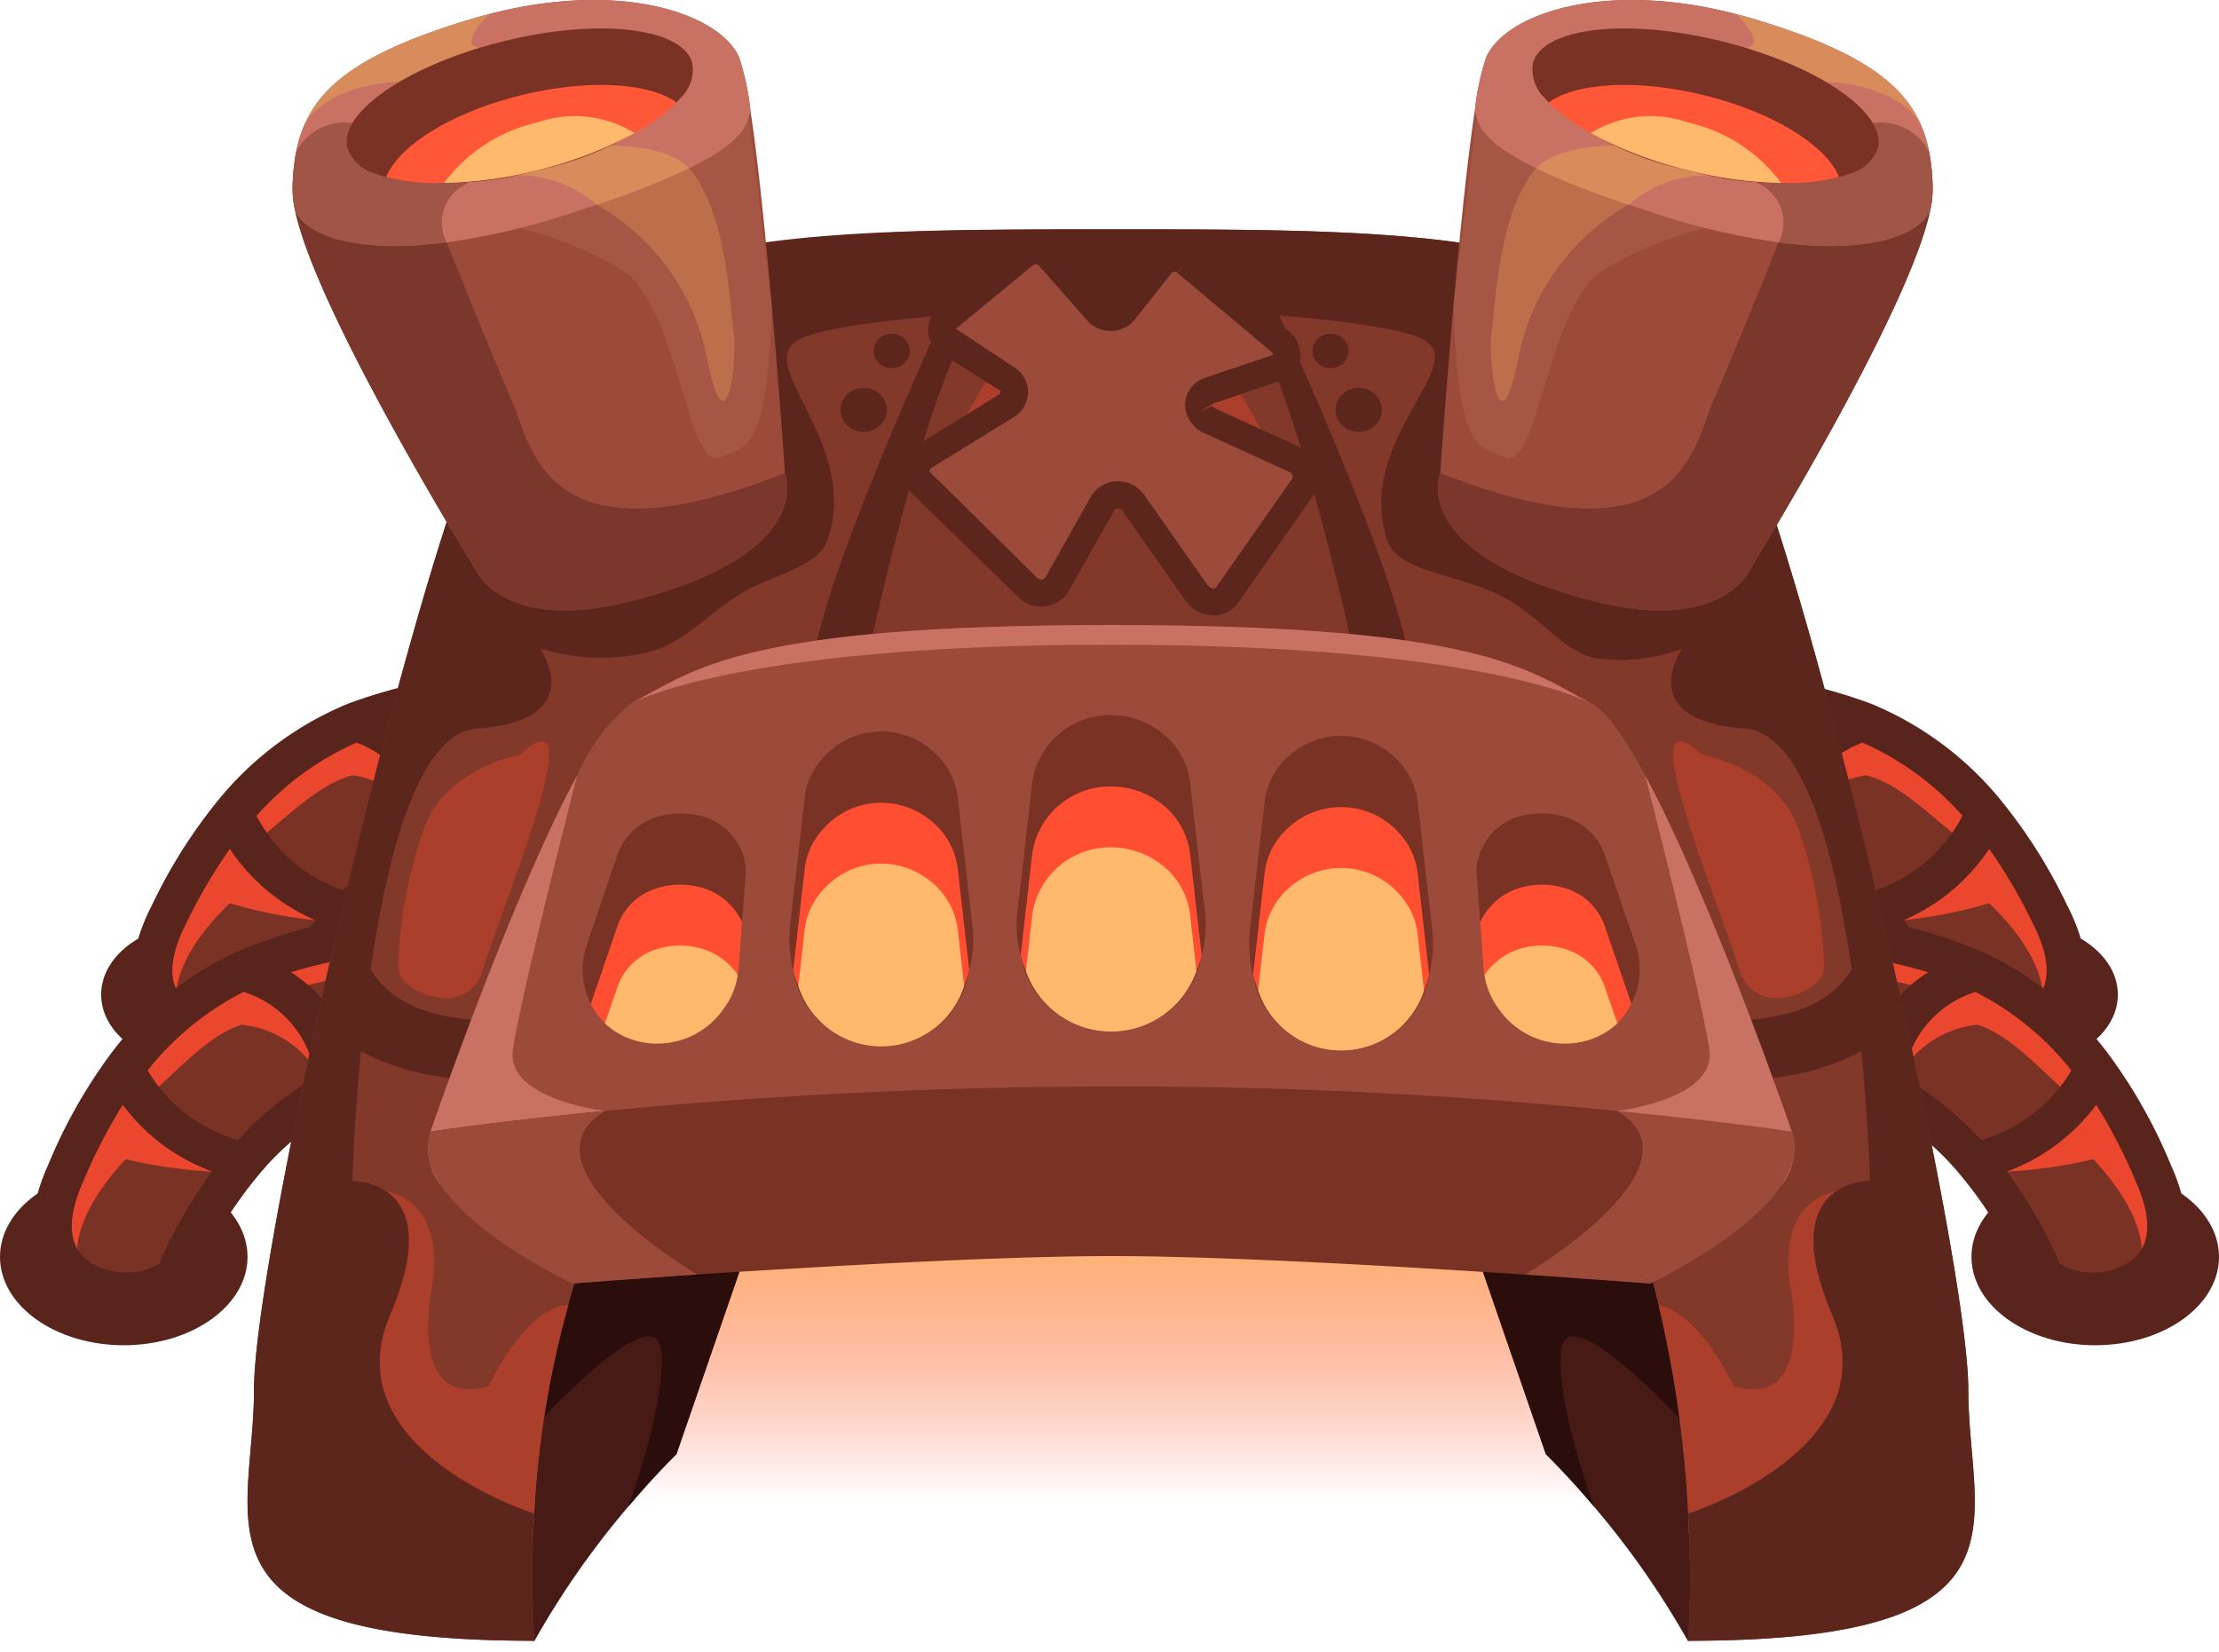 <svg xmlns="http://www.w3.org/2000/svg" xmlns:xlink="http://www.w3.org/1999/xlink" viewBox="0 0 91.746 68.3"><defs><style>.cls-1{fill:url(#linear-gradient);}.cls-2{fill:#58241b;}.cls-3{fill:#793224;}.cls-4{fill:#eb472e;}.cls-5{fill:#471a15;}.cls-6{fill:#2b0e0c;}.cls-7{fill:#83392a;}.cls-8{fill:#5d261d;}.cls-9{fill:#ac3e2c;}.cls-10{fill:#9c4b3b;}.cls-11{fill:#7c372c;}.cls-12{fill:#af624e;}.cls-12,.cls-16{opacity:0.5;}.cls-13{fill:#c97c50;opacity:0.68;}.cls-14{fill:#c97263;}.cls-15{fill:#e29b5a;opacity:0.63;}.cls-16{fill:#7a382b;}.cls-17{fill:#7a3224;}.cls-18{fill:#ff5737;}.cls-19{fill:#ffb96d;}.cls-20{fill:#ff4e32;}</style><linearGradient id="linear-gradient" x1="45.371" y1="38.561" x2="45.371" y2="66.659" gradientUnits="userSpaceOnUse"><stop offset="0.416" stop-color="#ffb269"/><stop offset="0.835" stop-color="#ff4e32" stop-opacity="0"/></linearGradient></defs><g id="Layer_1" data-name="Layer 1"><rect class="cls-1" x="22.163" y="48.357" width="46.416" height="19.942"/><ellipse class="cls-2" cx="8.381" cy="41.118" rx="4.199" ry="2.997"/><ellipse class="cls-2" cx="5.117" cy="51.961" rx="5.117" ry="3.653"/><polygon class="cls-3" points="6.6 41.324 6.815 37.329 11.661 30.983 18.032 28.891 24.561 28.673 25.975 30.178 26.383 34.44 22.077 34.209 17.516 35.293 13.007 39.394 11.622 41.594 8.882 42.771 6.6 41.324"/><path class="cls-4" d="M17.061,30.632s4.319-.916,5.435-.318,1.745.73,1.853,3.144l1.696.915.477-2.505L24.766,28.786l-6.117-.329-2.492.978Z"/><path class="cls-4" d="M10.715,34.675c1.311-1.031,2.52-2.285,3.873-2.624a4.161,4.161,0,0,1,2.863,1.86l.374-1.48-2.827-2.807-4.074,2.364S9.069,34.06,10.715,34.675Z"/><path class="cls-4" d="M7.431,42.148s-1.025-1.829,2.074-4.807a19.553,19.553,0,0,0,3.537.702l.826-.446L9.435,34.181,7.86,35.961,6.457,39.352A1.713,1.713,0,0,0,7.431,42.148Z"/><path class="cls-2" d="M24.953,27.974l-.155-.087-.177-.013a22.171,22.171,0,0,0-10.225,1.215A13.601,13.601,0,0,0,9.064,33.029a21.42,21.42,0,0,0-2.781,4.389c-1.258,2.43-.738,3.933-.081,4.766a4.154,4.154,0,0,0,3.053,1.441,4.585,4.585,0,0,0,1.335-.118,2.057,2.057,0,0,0,1.616-1.309A17.981,17.981,0,0,1,14.958,38.287a11.231,11.231,0,0,1,3.703-2.659l.209-.094a10.151,10.151,0,0,1,7.222.026.717.717,0,0,0,.97-.557C28.233,31.032,26.194,28.669,24.953,27.974ZM10.742,41.537l-.067.193A2.776,2.776,0,0,1,7.974,41.629c-1.306-.775-.866-2.317-.259-3.491A21.729,21.729,0,0,1,9.502,35.094,8.084,8.084,0,0,0,13.042,38.044,20.581,20.581,0,0,0,10.742,41.537ZM14.188,36.802a6.322,6.322,0,0,1-3.583-3.076,11.964,11.964,0,0,1,4.136-3.025,4.264,4.264,0,0,1,2.771,3.702A12.837,12.837,0,0,0,14.188,36.802Zm11.525-3.039a11.596,11.596,0,0,0-6.633.001,5.627,5.627,0,0,0-2.345-3.771,22.531,22.531,0,0,1,7-.57q.279.015.563.035A4.121,4.121,0,0,1,25.712,33.763Z"/><polygon class="cls-3" points="2.512 52.053 2.512 48.052 7.011 41.455 13.26 39.024 19.768 38.456 21.261 39.884 21.897 44.117 17.585 44.117 13.089 45.445 8.806 49.781 7.541 52.053 4.868 53.375 2.512 52.053"/><path class="cls-4" d="M12.384,40.815s4.263-1.146,5.41-.609,1.781.635,2.019,3.04l1.743.822.342-2.527-1.918-2.984H13.853l-2.436,1.111Z"/><path class="cls-4" d="M6.265,45.193c1.254-1.1,2.394-2.417,3.726-2.828a4.161,4.161,0,0,1,2.958,1.704l.294-1.498L10.27,39.919l-3.941,2.579S4.588,44.667,6.265,45.193Z"/><path class="cls-4" d="M3.386,52.832s-1.122-1.771,1.813-4.911a19.553,19.553,0,0,0,3.57.511l.801-.49L4.96,44.768,3.482,46.63l-1.219,3.462A1.713,1.713,0,0,0,3.386,52.832Z"/><path class="cls-2" d="M20.122,37.737l-.159-.079-.178-.003A22.172,22.172,0,0,0,9.64,39.417a13.601,13.601,0,0,0-5.113,4.22,21.42,21.42,0,0,0-2.541,4.532c-1.126,2.494-.526,3.967.175,4.763a4.154,4.154,0,0,0,3.126,1.275A4.585,4.585,0,0,0,6.614,54.018a2.057,2.057,0,0,0,1.543-1.394,17.981,17.981,0,0,1,2.538-4.053,11.231,11.231,0,0,1,3.555-2.854l.204-.105A10.151,10.151,0,0,1,21.667,45.25a.717.717,0,0,0,.939-.608C23.561,40.615,21.399,38.364,20.122,37.737ZM6.659,52.043l-.057.196a2.776,2.776,0,0,1-2.702.044c-1.346-.704-.989-2.267-.446-3.472a21.729,21.729,0,0,1,1.622-3.136,8.084,8.084,0,0,0,3.693,2.756A20.58,20.58,0,0,0,6.659,52.043Zm3.187-4.913a6.322,6.322,0,0,1-3.743-2.88,11.964,11.964,0,0,1,3.968-3.243,4.264,4.264,0,0,1,2.965,3.548A12.837,12.837,0,0,0,9.846,47.13Zm11.345-3.653a11.596,11.596,0,0,0-6.624.357,5.627,5.627,0,0,0-2.544-3.64,22.531,22.531,0,0,1,6.96-.945c.186,0,.375.001.564.004A4.121,4.121,0,0,1,21.191,43.478Z"/><ellipse class="cls-2" cx="83.365" cy="41.118" rx="4.199" ry="2.997"/><ellipse class="cls-2" cx="86.629" cy="51.961" rx="5.117" ry="3.653"/><polygon class="cls-3" points="85.146 41.324 84.931 37.329 80.085 30.983 73.714 28.891 67.185 28.673 65.771 30.178 65.363 34.44 69.669 34.209 74.23 35.293 78.739 39.394 80.124 41.594 82.864 42.771 85.146 41.324"/><path class="cls-4" d="M74.685,30.632s-4.319-.916-5.435-.318-1.745.73-1.853,3.144l-1.696.915-.477-2.505,1.755-3.083,6.117-.329,2.492.978Z"/><path class="cls-4" d="M81.031,34.675c-1.311-1.031-2.52-2.285-3.873-2.624a4.161,4.161,0,0,0-2.863,1.86L73.921,32.431l2.827-2.807,4.074,2.364S82.677,34.06,81.031,34.675Z"/><path class="cls-4" d="M84.315,42.148s1.025-1.829-2.074-4.807a19.553,19.553,0,0,1-3.537.702l-.826-.446L82.311,34.181l1.575,1.78,1.403,3.392A1.713,1.713,0,0,1,84.315,42.148Z"/><path class="cls-2" d="M64.684,35.002a.717.717,0,0,0,.97.557,10.151,10.151,0,0,1,7.222-.026l.209.094a11.231,11.231,0,0,1,3.703,2.659,17.981,17.981,0,0,1,2.752,3.911,2.057,2.057,0,0,0,1.616,1.309,4.585,4.585,0,0,0,1.335.118,4.154,4.154,0,0,0,3.053-1.441c.657-.833,1.177-2.336-.081-4.766a21.42,21.42,0,0,0-2.781-4.389,13.601,13.601,0,0,0-5.332-3.94,22.171,22.171,0,0,0-10.225-1.215l-.177.013-.155.087C65.552,28.669,63.513,31.032,64.684,35.002ZM78.704,38.044a8.083,8.083,0,0,0,3.54-2.95,21.729,21.729,0,0,1,1.787,3.044c.607,1.174,1.047,2.716-.259,3.491a2.776,2.776,0,0,1-2.701.101l-.067-.193A20.58,20.58,0,0,0,78.704,38.044ZM74.235,34.402a4.264,4.264,0,0,1,2.771-3.702,11.964,11.964,0,0,1,4.136,3.025,6.322,6.322,0,0,1-3.583,3.076A12.837,12.837,0,0,0,74.235,34.402ZM67.448,29.458q.284-.02.563-.035a22.531,22.531,0,0,1,7.0.57,5.627,5.627,0,0,0-2.345,3.771,11.596,11.596,0,0,0-6.633-.001A4.121,4.121,0,0,1,67.448,29.458Z"/><polygon class="cls-3" points="89.234 52.053 89.234 48.052 84.735 41.455 78.486 39.024 71.978 38.456 70.485 39.884 69.849 44.117 74.161 44.117 78.657 45.445 82.94 49.781 84.205 52.053 86.878 53.375 89.234 52.053"/><path class="cls-4" d="M79.362,40.815s-4.263-1.146-5.41-.609-1.781.635-2.019,3.04l-1.743.822L69.849,41.542l1.918-2.984h6.126l2.436,1.111Z"/><path class="cls-4" d="M85.481,45.193c-1.254-1.1-2.394-2.417-3.726-2.828a4.161,4.161,0,0,0-2.958,1.704l-.294-1.498,2.974-2.651,3.941,2.579S87.158,44.667,85.481,45.193Z"/><path class="cls-4" d="M88.36,52.832s1.122-1.771-1.813-4.911a19.553,19.553,0,0,1-3.57.511l-.801-.49,4.61-3.174,1.477,1.862,1.219,3.462A1.713,1.713,0,0,1,88.36,52.832Z"/><path class="cls-2" d="M69.14,44.642a.717.717,0,0,0,.939.608,10.151,10.151,0,0,1,7.213.362l.204.105a11.231,11.231,0,0,1,3.555,2.854A17.98,17.98,0,0,1,83.589,52.624a2.057,2.057,0,0,0,1.543,1.394,4.585,4.585,0,0,0,1.327.189,4.154,4.154,0,0,0,3.126-1.275c.701-.796,1.301-2.269.175-4.763a21.42,21.42,0,0,0-2.541-4.532A13.601,13.601,0,0,0,82.106,39.417a22.171,22.171,0,0,0-10.145-1.762l-.178.003-.159.079C70.347,38.364,68.185,40.615,69.14,44.642Zm13.837,3.79a8.084,8.084,0,0,0,3.693-2.756,21.728,21.728,0,0,1,1.622,3.136c.543,1.205.9,2.769-.446,3.472a2.776,2.776,0,0,1-2.702-.044l-.057-.196A20.579,20.579,0,0,0,82.977,48.432ZM78.71,44.556a4.264,4.264,0,0,1,2.965-3.548,11.964,11.964,0,0,1,3.968,3.243,6.322,6.322,0,0,1-3.743,2.88A12.837,12.837,0,0,0,78.71,44.556Zm-6.511-5.302c.19-.003.378-.004.564-.004a22.531,22.531,0,0,1,6.96.945,5.627,5.627,0,0,0-2.544,3.64,11.596,11.596,0,0,0-6.624-.357A4.121,4.121,0,0,1,72.198,39.254Z"/><path class="cls-5" d="M60.503,50.234l3.41,9.88c.71.71,1.37,1.43,2,2.18a35.198,35.198,0,0,1,3.87,5.54c3.08-.07,5.64-14.34,5.64-14.34l-7.8-4.67s-.05.04-.14.11a19.194,19.194,0,0,0-1.71,1.5l-.13-.61Z"/><path class="cls-6" d="M60.503,50.234l3.41,9.88c.71.71,1.37,1.43,2,2.18-.08-.24-1.58-4.28-1.37-6.46.23-2.24,4.84,2.75,4.84,2.75l.65,1.23c.52-1.08-1.78-8.46-2.55-10.88a19.194,19.194,0,0,0-1.71,1.5l-.13-.61Z"/><path class="cls-5" d="M31.379,50.234l-3.41,9.88c-.71.71-1.37,1.43-2,2.18a35.199,35.199,0,0,0-3.87,5.54c-3.08-.07-5.64-14.34-5.64-14.34l7.8-4.67s.05.04.14.11a19.193,19.193,0,0,1,1.71,1.5l.13-.61Z"/><path class="cls-6" d="M31.379,50.234l-3.41,9.88c-.71.71-1.37,1.43-2,2.18.08-.24,1.58-4.28,1.37-6.46-.23-2.24-4.84,2.75-4.84,2.75l-.65,1.23c-.52-1.08,1.78-8.46,2.55-10.88a19.193,19.193,0,0,1,1.71,1.5l.13-.61Z"/><path class="cls-7" d="M69.789,67.834a38.523,38.523,0,0,0,.04-4.42c0-.27-.02-.55-.03-.84a47.46,47.46,0,0,0-1.22-8.6c-2.12-8.82-7.62-18.67-21.52-19.18v.03c-14.73,0-21.08,10.11-23.57,19.15a39.994,39.994,0,0,0-1.4,8.6c-.01.29-.04.57-.04.84a39.704,39.704,0,0,0,.05,4.42c-14.66,0-11.6-4.86-11.6-10.37s6.14-32.42,9.55-40.2c1.68-3.84,4.81-5.78,9.19-6.77,4.4-.99,10.03-1.01,16.7-1.01h.51c13.33,0,22.02.1,25.39,7.78,3.4,7.78,9.54,34.69,9.54,40.2S84.449,67.834,69.789,67.834Z"/><path class="cls-8" d="M23.231,41.978s-8.603,1.666-8.354-4.06l-.713,4.815c-.318.573,5.254,3.286,8.627.921C25.587,41.695,23.231,41.978,23.231,41.978Z"/><path class="cls-8" d="M68.649,41.978s8.603,1.666,8.354-4.06l.713,4.815c.318.573-5.254,3.286-8.627.921C66.294,41.695,68.649,41.978,68.649,41.978Z"/><path class="cls-9" d="M75.829,62.934l-6,.48c0-.27-.02-.55-.03-.84a47.46,47.46,0,0,0-1.22-8.6c1.72.31,3.1,3.33,3.1,3.33,3.46,1.02,2.32-4.24,2.32-4.24-.49-3.58,1.92-3.81,1.92-3.81s1.92,4.82,2.11,5.06C78.219,54.554,75.829,62.934,75.829,62.934Z"/><path class="cls-9" d="M23.493,53.941v.03a40.268,40.268,0,0,0-1.408,8.6c-.011.29-.032.57-.032.84l-6.001-.48s-2.386-8.38-2.197-8.62,2.112-5.06,2.112-5.06,2.407.23,1.913,3.81c0,0-1.135,5.26,2.323,4.24C20.204,57.3,21.696,54.05,23.493,53.941Z"/><path class="cls-8" d="M35.619,28.327s2.772-13.379,5.05-15.734-2.695-1.131-2.695-1.131l1.309.942S32.884,26.16,33.658,28.327,35.619,28.327,35.619,28.327Z"/><path class="cls-8" d="M81.382,57.46c0-5.51-6.138-32.42-9.543-40.2-3.399-7.767-12.236-7.78-25.827-7.78V9.48h-.068v0c-13.592,0-22.499.013-25.898,7.78-3.405,7.78-9.543,34.69-9.543,40.2,0,5.51-3.069,10.37,11.592,10.37a42.245,42.245,0,0,1-.011-5.26s-8.355-2.63-5.948-8.23c2.396-5.6-1.566-5.52-1.566-5.52s.483-18.35,5.16-18.7c4.687-.34,2.596-3.31,2.596-3.31a8.579,8.579,0,0,0,4.377.178c1.443-.333,2.35-1.389,3.662-2.278,1.342-.909,3.459-1.22,3.849-2.369,1.387-4.11-3.187-7.291-1.148-8.321,2.028-1.03,12.92-1.398,12.92-1.398h0c.714.026,10.874.405,12.831,1.398,2.039,1.03-2.846,4.209-1.459,8.319.408,1.199,2.299,1.294,4.26,2.094s2.761,2.387,4.301,2.77a7.22,7.22,0,0,0,3.639-.392s-2.091,2.97,2.596,3.31c4.677.35,5.16,18.7,5.16,18.7s-3.962-.08-1.566,5.52c2.407,5.6-5.948,8.23-5.948,8.23a42.243,42.243,0,0,1-.011,5.26C84.451,67.83,81.382,62.97,81.382,57.46Z"/><path class="cls-10" d="M26.614,24.71c-5.759,1.66-6.957-1.16-6.957-1.16s-6.6-10.65-7.462-14.88a3.877,3.877,0,0,1-.095-.79,7.866,7.866,0,0,1,.042-.88c.263-2.92,1.997-4.6,7.336-6.21,5.864-1.76,10.236-.29,11.077,1.57a10.539,10.539,0,0,1,.473,2.22c.725,4.76,1.429,14.97,1.429,14.97S33.771,22.751,26.614,24.71Z"/><ellipse class="cls-8" cx="36.866" cy="14.508" rx="0.748" ry="0.712"/><ellipse class="cls-8" cx="35.707" cy="16.946" rx="0.958" ry="0.911"/><path class="cls-9" d="M21.495,31.21s-3.096.531-3.971,3.07a18.778,18.778,0,0,0-1.06,5.735c0,.989,2.891,2.225,3.528,0S24.671,28.253,21.495,31.21Z"/><path class="cls-11" d="M26.614,24.71c-5.759,1.66-6.957-1.16-6.957-1.16s-6.6-10.65-7.462-14.88a3.877,3.877,0,0,1-.095-.79,7.866,7.866,0,0,1,.042-.88l6.327,3.02s1.932,4.819,2.715,6.589,1.281,6.926,11.273,2.941C32.458,19.55,33.771,22.751,26.614,24.71Z"/><path class="cls-12" d="M31.911,12.62v.02c-.2,5.8-.902,5.841-2.194,6.281-1.303.44-1.737-6.442-4.043-7.778a15.322,15.322,0,0,0-4.178-1.714l8.859-6.74s.168.12.389.3Z"/><path class="cls-13" d="M24.193,8.209a9.345,9.345,0,0,1,4.986,6.342c.855,4.497,1.315.264,1.156-.788S30.03,7.369,27.646,6.33C27.646,6.33,23.761,6.829,24.193,8.209Z"/><path class="cls-14" d="M31.028,4.58c-.147.53-.189,1.24-2.543,2.38a32.032,32.032,0,0,1-3.815,1.5c-.347.12-.725.24-1.114.37a29.078,29.078,0,0,1-5.087,1.19c-3.889.51-5.906-.36-6.274-1.35a3.877,3.877,0,0,1-.095-.79,8.084,8.084,0,0,1,.137-1.56.058.058,0,0,1,.011-.04,4.998,4.998,0,0,1,.347-1.14c.82-1.85,2.796-3.12,6.884-4.35.263-.08.515-.15.767-.21,5.475-1.42,9.511,0,10.31,1.78A10.539,10.539,0,0,1,31.028,4.58Z"/><path class="cls-8" d="M56.263,28.327s-2.772-13.379-5.05-15.734,2.695-1.131,2.695-1.131l-1.309.942S58.999,26.16,58.225,28.327,56.263,28.327,56.263,28.327Z"/><ellipse class="cls-8" cx="55.016" cy="14.508" rx="0.748" ry="0.712"/><ellipse class="cls-8" cx="56.176" cy="16.946" rx="0.958" ry="0.911"/><path class="cls-9" d="M70.387,31.21s3.096.531,3.971,3.07a18.778,18.778,0,0,1,1.06,5.735c0,.989-2.891,2.225-3.528,0S67.212,28.253,70.387,31.21Z"/><path class="cls-9" d="M49.33,13.825c-1.59-.838-5.664-.55-7.219.396s-4.739,7.885-3.247,6.631c2.954-1.883,10.293-1.967,14.171.485C54.921,22.845,50.919,14.663,49.33,13.825Z"/><path class="cls-15" d="M28.485,6.96a32.032,32.032,0,0,1-3.815,1.5,4.902,4.902,0,0,0-3.489-1.2l.116-.47,2.312-.77s-1.072-.02,1.576,0C27.834,6.04,28.485,6.96,28.485,6.96Z"/><path class="cls-15" d="M19.815,1.98c.946.16-3.3,1.4-3.3,1.4s-2.817.02-3.889,1.71c-.011.02-.021.03-.032.05.82-1.85,2.796-3.12,6.884-4.35.263-.08.515-.15.767-.21C20.099.71,18.922,1.84,19.815,1.98Z"/><path class="cls-16" d="M18.47,10.02c-3.889.51-5.906-.36-6.274-1.35a3.877,3.877,0,0,1-.095-.79,8.084,8.084,0,0,1,.137-1.56.058.058,0,0,1,.011-.04,2.233,2.233,0,0,1,2.333-1.19,12.828,12.828,0,0,1,4.382,1.73l.389.75A1.773,1.773,0,0,0,18.47,10.02Z"/><path class="cls-17" d="M28.117,4.071a2.032,2.032,0,0,1-.147.16,12.725,12.725,0,0,1-5.738,2.8,13.456,13.456,0,0,1-6.264.29,3.683,3.683,0,0,1-.399-.13,1.718,1.718,0,0,1-1.198-1.04c-.41-1.47,2.459-3.45,6.39-4.43,3.941-.99,7.451-.59,7.861.88A1.627,1.627,0,0,1,28.117,4.071Z"/><path class="cls-18" d="M27.97,4.23a7.592,7.592,0,0,1-1.734,1.27,16.607,16.607,0,0,1-4.004,1.53,16.639,16.639,0,0,1-3.868.53,8.536,8.536,0,0,1-2.396-.24c.504-1.28,2.68-2.66,5.528-3.37C24.26,3.261,26.814,3.41,27.97,4.23Z"/><path class="cls-19" d="M26.236,5.501a16.607,16.607,0,0,1-4.004,1.53,16.639,16.639,0,0,1-3.868.53,6.619,6.619,0,0,1,3.857-2.5A4.705,4.705,0,0,1,26.236,5.501Z"/><path class="cls-10" d="M65.391,24.71c5.759,1.66,6.957-1.16,6.957-1.16s6.6-10.65,7.462-14.88a3.877,3.877,0,0,0,.095-.79,7.866,7.866,0,0,0-.042-.88c-.263-2.92-1.997-4.6-7.336-6.21-5.864-1.76-10.236-.29-11.077,1.57a10.539,10.539,0,0,0-.473,2.22c-.725,4.76-1.429,14.97-1.429,14.97S58.234,22.751,65.391,24.71Z"/><path class="cls-11" d="M65.391,24.71c5.759,1.66,6.957-1.16,6.957-1.16s6.6-10.65,7.462-14.88a3.877,3.877,0,0,0,.095-.79,7.866,7.866,0,0,0-.042-.88l-6.327,3.02s-1.932,4.819-2.715,6.589S69.54,23.536,59.548,19.55C59.548,19.55,58.234,22.751,65.391,24.71Z"/><path class="cls-12" d="M61.261,2.99c.221-.18.389-.3.389-.3l8.859,6.74a15.322,15.322,0,0,0-4.178,1.714c-2.306,1.336-2.739,8.218-4.043,7.778-1.293-.44-1.995-.481-2.194-6.281v-.02Z"/><path class="cls-13" d="M67.813,8.209a9.345,9.345,0,0,0-4.986,6.342c-.855,4.497-1.315.264-1.156-.788S61.975,7.369,64.359,6.33C64.359,6.33,68.244,6.829,67.813,8.209Z"/><path class="cls-14" d="M60.977,4.58c.147.53.189,1.24,2.543,2.38a32.033,32.033,0,0,0,3.815,1.5c.347.12.725.24,1.114.37a29.078,29.078,0,0,0,5.087,1.19c3.889.51,5.906-.36,6.274-1.35a3.877,3.877,0,0,0,.095-.79,8.084,8.084,0,0,0-.137-1.56.058.058,0,0,0-.011-.04,4.998,4.998,0,0,0-.347-1.14c-.82-1.85-2.796-3.12-6.884-4.35-.263-.08-.515-.15-.767-.21-5.475-1.42-9.511,0-10.31,1.78A10.539,10.539,0,0,0,60.977,4.58Z"/><path class="cls-15" d="M63.52,6.96a32.033,32.033,0,0,0,3.815,1.5,4.902,4.902,0,0,1,3.489-1.2l-.116-.47-2.312-.77s1.072-.02-1.576,0C64.172,6.04,63.52,6.96,63.52,6.96Z"/><path class="cls-15" d="M72.191,1.98c-.946.16,3.3,1.4,3.3,1.4s2.817.02,3.889,1.71c.011.02.021.03.032.05-.82-1.85-2.796-3.12-6.884-4.35-.263-.08-.515-.15-.767-.21C71.907.71,73.084,1.84,72.191,1.98Z"/><path class="cls-16" d="M73.536,10.02c3.889.51,5.906-.36,6.274-1.35a3.877,3.877,0,0,0,.095-.79,8.084,8.084,0,0,0-.137-1.56.058.058,0,0,0-.011-.04,2.233,2.233,0,0,0-2.333-1.19,12.828,12.828,0,0,0-4.382,1.73l-.389.75A1.773,1.773,0,0,1,73.536,10.02Z"/><path class="cls-17" d="M63.888,4.071a2.034,2.034,0,0,0,.147.16,12.725,12.725,0,0,0,5.738,2.8,13.456,13.456,0,0,0,6.264.29,3.683,3.683,0,0,0,.399-.13,1.718,1.718,0,0,0,1.198-1.04c.41-1.47-2.459-3.45-6.39-4.43-3.941-.99-7.451-.59-7.861.88A1.627,1.627,0,0,0,63.888,4.071Z"/><path class="cls-18" d="M64.035,4.23a7.593,7.593,0,0,0,1.734,1.27,16.607,16.607,0,0,0,4.004,1.53,16.639,16.639,0,0,0,3.868.53,8.536,8.536,0,0,0,2.396-.24c-.504-1.28-2.68-2.66-5.528-3.37C67.745,3.261,65.191,3.41,64.035,4.23Z"/><path class="cls-19" d="M65.769,5.501a16.607,16.607,0,0,0,4.004,1.53,16.639,16.639,0,0,0,3.868.53,6.619,6.619,0,0,0-3.857-2.5A4.705,4.705,0,0,0,65.769,5.501Z"/><path class="cls-10" d="M68.215,53.061,45.941,49.71,23.668,53.061s-3.975-1.863-5.45-4.071a2.445,2.445,0,0,1-.418-2.208s3.281-9.544,6.022-14.652l.033-.048a7.925,7.925,0,0,1,2.213-2.986c2.664-1.392,4.525-3.255,19.873-3.255S63.15,27.703,65.814,29.095c2.664,1.402,8.269,17.686,8.269,17.686C75.173,49.806,68.215,53.061,68.215,53.061Z"/><path class="cls-14" d="M25.011,45.927l-6.793,3.063a2.445,2.445,0,0,1-.418-2.208s3.281-9.544,6.022-14.652l.033-.048s-2.389,9.323-2.653,11.349C20.948,45.456,25.011,45.927,25.011,45.927Z"/><path class="cls-17" d="M68.215,53.061s-14.731-1.133-22.273-1.133c-4.679,0-12.144.442-17.121.759-3.039.211-5.153.374-5.153.374s-6.958-3.255-5.868-6.279c0,0,2.686-.413,7.212-.854,5.054-.49,12.419-1.008,20.93-1.008a203.388,203.388,0,0,1,28.142,1.863C75.173,49.806,68.215,53.061,68.215,53.061Z"/><path class="cls-17" d="M49.685,39.503a3.801,3.801,0,0,1-7.487,0,4.995,4.995,0,0,1-.132-1.863l.099-.787.518-4.532a3.245,3.245,0,0,1,3.259-2.756,3.376,3.376,0,0,1,2.158.778,3.065,3.065,0,0,1,1.101,1.978l.518,4.532.099.787A4.995,4.995,0,0,1,49.685,39.503Z"/><path class="cls-17" d="M40.183,39.59a2.901,2.901,0,0,1-.11.519,3.678,3.678,0,0,1-7.278.01,5.09,5.09,0,0,1-.132-1.834l.606-5.3a2.832,2.832,0,0,1,.716-1.603,3.206,3.206,0,0,1,4.547-.365,3.003,3.003,0,0,1,1.068,1.968l.606,5.3A4.712,4.712,0,0,1,40.183,39.59Z"/><path class="cls-17" d="M30.835,35.922v.144l-.154,2.055-.132,1.872a3.256,3.256,0,0,1-.65,1.738,3.332,3.332,0,0,1-3.237,1.373,2.949,2.949,0,0,1-2.235-1.594,3.198,3.198,0,0,1-.154-2.496l1.288-3.764a2.496,2.496,0,0,1,1.751-1.517,3.111,3.111,0,0,1,1.299-.067A2.456,2.456,0,0,1,30.835,35.922Z"/><path class="cls-17" d="M59.087,40.29v.019a3.68,3.68,0,0,1-7.278-.019,4.14,4.14,0,0,1-.11-.528,5.729,5.729,0,0,1-.022-1.306l.606-5.29a3.003,3.003,0,0,1,1.068-1.968,3.219,3.219,0,0,1,4.558.365,2.893,2.893,0,0,1,.705,1.603l.606,5.29A5.078,5.078,0,0,1,59.087,40.29Z"/><path class="cls-17" d="M67.455,41.51a2.949,2.949,0,0,1-2.235,1.594,3.332,3.332,0,0,1-3.237-1.373,3.256,3.256,0,0,1-.65-1.738l-.132-1.872-.154-2.055v-.144a2.456,2.456,0,0,1,2.224-2.256,3.111,3.111,0,0,1,1.299.067,2.496,2.496,0,0,1,1.751,1.517l1.288,3.764A3.198,3.198,0,0,1,67.455,41.51Z"/><path class="cls-20" d="M49.685,39.503a4.003,4.003,0,0,1-.22.634v.01a3.734,3.734,0,0,1-7.046,0V40.137a4.003,4.003,0,0,1-.22-.634l.484-4.234a3.253,3.253,0,0,1,3.259-2.756,3.43,3.43,0,0,1,2.158.778,3.065,3.065,0,0,1,1.101,1.978Z"/><path class="cls-20" d="M40.073,40.108a4.089,4.089,0,0,1-.209.643v.01a3.604,3.604,0,0,1-6.859,0,4.44,4.44,0,0,1-.209-.643l.473-4.186a2.89,2.89,0,0,1,.716-1.603,3.207,3.207,0,0,1,2.444-1.143,3.258,3.258,0,0,1,2.103.778,3.003,3.003,0,0,1,1.068,1.968Z"/><path class="cls-20" d="M30.681,38.12l-.132,1.872a3.545,3.545,0,0,1-.65,1.738,3.332,3.332,0,0,1-3.237,1.373,3.107,3.107,0,0,1-1.652-.797,3.21,3.21,0,0,1-.584-.797l1.134-3.313a2.496,2.496,0,0,1,1.751-1.517,3.111,3.111,0,0,1,1.299-.067A2.643,2.643,0,0,1,30.681,38.12Z"/><path class="cls-20" d="M59.087,40.29v.019a6.414,6.414,0,0,1-.209.643,3.611,3.611,0,0,1-6.859-.01v-.01a4.449,4.449,0,0,1-.209-.643l.473-4.177a3.003,3.003,0,0,1,1.068-1.968,3.219,3.219,0,0,1,4.558.365,2.923,2.923,0,0,1,.705,1.603Z"/><path class="cls-20" d="M67.455,41.51a3.21,3.21,0,0,1-.584.797,3.107,3.107,0,0,1-1.652.797,3.332,3.332,0,0,1-3.237-1.373,3.545,3.545,0,0,1-.65-1.738l-.132-1.872a2.643,2.643,0,0,1,2.07-1.507,3.111,3.111,0,0,1,1.299.067,2.496,2.496,0,0,1,1.751,1.517Z"/><path class="cls-19" d="M49.465,40.137v.01a3.734,3.734,0,0,1-7.046,0V40.137l.264-2.352a3.253,3.253,0,0,1,3.259-2.756,3.43,3.43,0,0,1,2.158.778,3.065,3.065,0,0,1,1.101,1.978Z"/><path class="cls-19" d="M39.864,40.751v.01a3.604,3.604,0,0,1-6.859,0l.264-2.314a2.89,2.89,0,0,1,.716-1.603,3.207,3.207,0,0,1,2.444-1.143,3.258,3.258,0,0,1,2.103.778,3.003,3.003,0,0,1,1.068,1.968Z"/><path class="cls-19" d="M30.505,40.31a3.133,3.133,0,0,1-.606,1.421,3.332,3.332,0,0,1-3.237,1.373,3.107,3.107,0,0,1-1.652-.797l.55-1.594a2.496,2.496,0,0,1,1.751-1.517,3.111,3.111,0,0,1,1.299-.067A2.732,2.732,0,0,1,30.505,40.31Z"/><path class="cls-19" d="M58.878,40.953a3.611,3.611,0,0,1-6.859-.01v-.01l.264-2.304a3.003,3.003,0,0,1,1.068-1.968,3.219,3.219,0,0,1,4.558.365,2.923,2.923,0,0,1,.705,1.603Z"/><path class="cls-19" d="M66.871,42.307a3.107,3.107,0,0,1-1.652.797,3.332,3.332,0,0,1-3.237-1.373,3.133,3.133,0,0,1-.606-1.421,2.732,2.732,0,0,1,1.894-1.181,3.111,3.111,0,0,1,1.299.067,2.496,2.496,0,0,1,1.751,1.517Z"/><path class="cls-10" d="M28.821,52.686c-3.039.211-5.153.374-5.153.374s-6.958-3.255-5.868-6.279c0,0,2.686-.413,7.212-.854C21.345,48.164,28.457,52.475,28.821,52.686Z"/><path class="cls-14" d="M66.871,45.927l6.793,3.063a2.445,2.445,0,0,0,.418-2.208s-3.281-9.544-6.022-14.652l-.033-.048s2.389,9.323,2.653,11.349C70.934,45.456,66.871,45.927,66.871,45.927Z"/><path class="cls-10" d="M63.062,52.686c3.039.211,5.153.374,5.153.374s6.958-3.255,5.868-6.279c0,0-2.686-.413-7.212-.854C70.538,48.164,63.425,52.475,63.062,52.686Z"/><path class="cls-14" d="M26.12,29.067c-.035.018-.052.028-.052.028Z"/><path class="cls-14" d="M65.763,29.067l.052.028S65.798,29.085,65.763,29.067Z"/><path class="cls-14" d="M65.763,29.067c-2.637-1.389-4.574-3.227-19.821-3.227h-0c-15.248,0-17.184,1.838-19.821,3.227.525-.269,5.177-2.415,19.821-2.415C60.586,26.653,65.237,28.799,65.763,29.067Z"/><path class="cls-10" d="M49.044,10.856l3.905,3.278a.596.596,0,0,1-.144,1.066l-2.813.95a.617.617,0,0,0-.368.86.785.785,0,0,0,.39.384l3.511,1.601a.778.778,0,0,1,.445.959.614.614,0,0,1-.068.127l-3.156,4.503a.751.751,0,0,1-1.083.124.878.878,0,0,1-.185-.193l-2.618-3.725a.779.779,0,0,0-1.044-.224.697.697,0,0,0-.233.246l-1.87,3.323a.762.762,0,0,1-1.057.278.788.788,0,0,1-.148-.114L38.073,19.975a.698.698,0,0,1,.02-1.011.767.767,0,0,1,.128-.099L41.626,16.771a.644.644,0,0,0,.206-.929.692.692,0,0,0-.199-.187l-2.406-1.502a.595.595,0,0,1-.168-.882.675.675,0,0,1,.107-.11l3.2-2.634a.743.743,0,0,1,.954.031q.023.022.044.045l2.004,2.273a.751.751,0,0,0,.976.12.615.615,0,0,0,.126-.119l1.558-1.965a.722.722,0,0,1,.941-.113A.74.74,0,0,1,49.044,10.856Z"/><path class="cls-8" d="M50.164,25.441a1.39,1.39,0,0,1-.84-.288,1.43,1.43,0,0,1-.302-.314L46.403,21.113a.224.224,0,0,0-.288-.075l-1.917,3.372a1.307,1.307,0,0,1-.807.626,1.323,1.323,0,0,1-1.021-.142,1.35,1.35,0,0,1-.254-.195l-4.434-4.324a1.231,1.231,0,0,1-.375-.895,1.272,1.272,0,0,1,.399-.918,1.304,1.304,0,0,1,.223-.172L41.334,16.296l.042-.133-2.444-1.537a1.18,1.18,0,0,1-.54-.785,1.162,1.162,0,0,1,.225-.91,1.227,1.227,0,0,1,.196-.203l3.198-2.633a1.304,1.304,0,0,1,1.688.054c.014.013.071.072.083.086l2.003,2.272a.194.194,0,0,0,.234.034l1.57-1.976a1.276,1.276,0,0,1,1.677-.236c.021.013.117.083.136.099l3.904,3.278a1.257,1.257,0,0,1,.458.895,1.104,1.104,0,0,1-.319.839,1.198,1.198,0,0,1-.459.287l-2.816.951-.547.332.508-.231a.228.228,0,0,0,.114.108l3.511,1.601a1.326,1.326,0,0,1,.732,1.672,1.133,1.133,0,0,1-.136.249l-3.149,4.496a1.25,1.25,0,0,1-.841.52A1.282,1.282,0,0,1,50.164,25.441Zm-3.949-5.547a1.347,1.347,0,0,1,1.101.578l2.618,3.725c.13.118.2.133.259.127a.137.137,0,0,0,.097-.058l3.155-4.503a.229.229,0,0,0-.151-.259l-3.511-1.601a1.343,1.343,0,0,1-.667-.66,1.175,1.175,0,0,1,.697-1.62l2.813-.95c.026-.022.017-.066-.036-.11l-3.904-3.278v-0l.358-.427-.373.416a.192.192,0,0,0-.208-.013l-1.559,1.965a1.184,1.184,0,0,1-.237.226,1.305,1.305,0,0,1-1.718-.206L42.945,10.971a.188.188,0,0,0-.225-.014L39.52,13.591l2.408,1.591a1.245,1.245,0,0,1,.36.34,1.181,1.181,0,0,1,.195.926,1.237,1.237,0,0,1-.565.798l-3.406,2.095c-.082.072-.089.12-.089.145l4.473,4.416a.247.247,0,0,0,.208.058.197.197,0,0,0,.123-.096l1.87-3.322a1.26,1.26,0,0,1,.419-.443A1.292,1.292,0,0,1,46.215,19.893Z"/></g></svg>